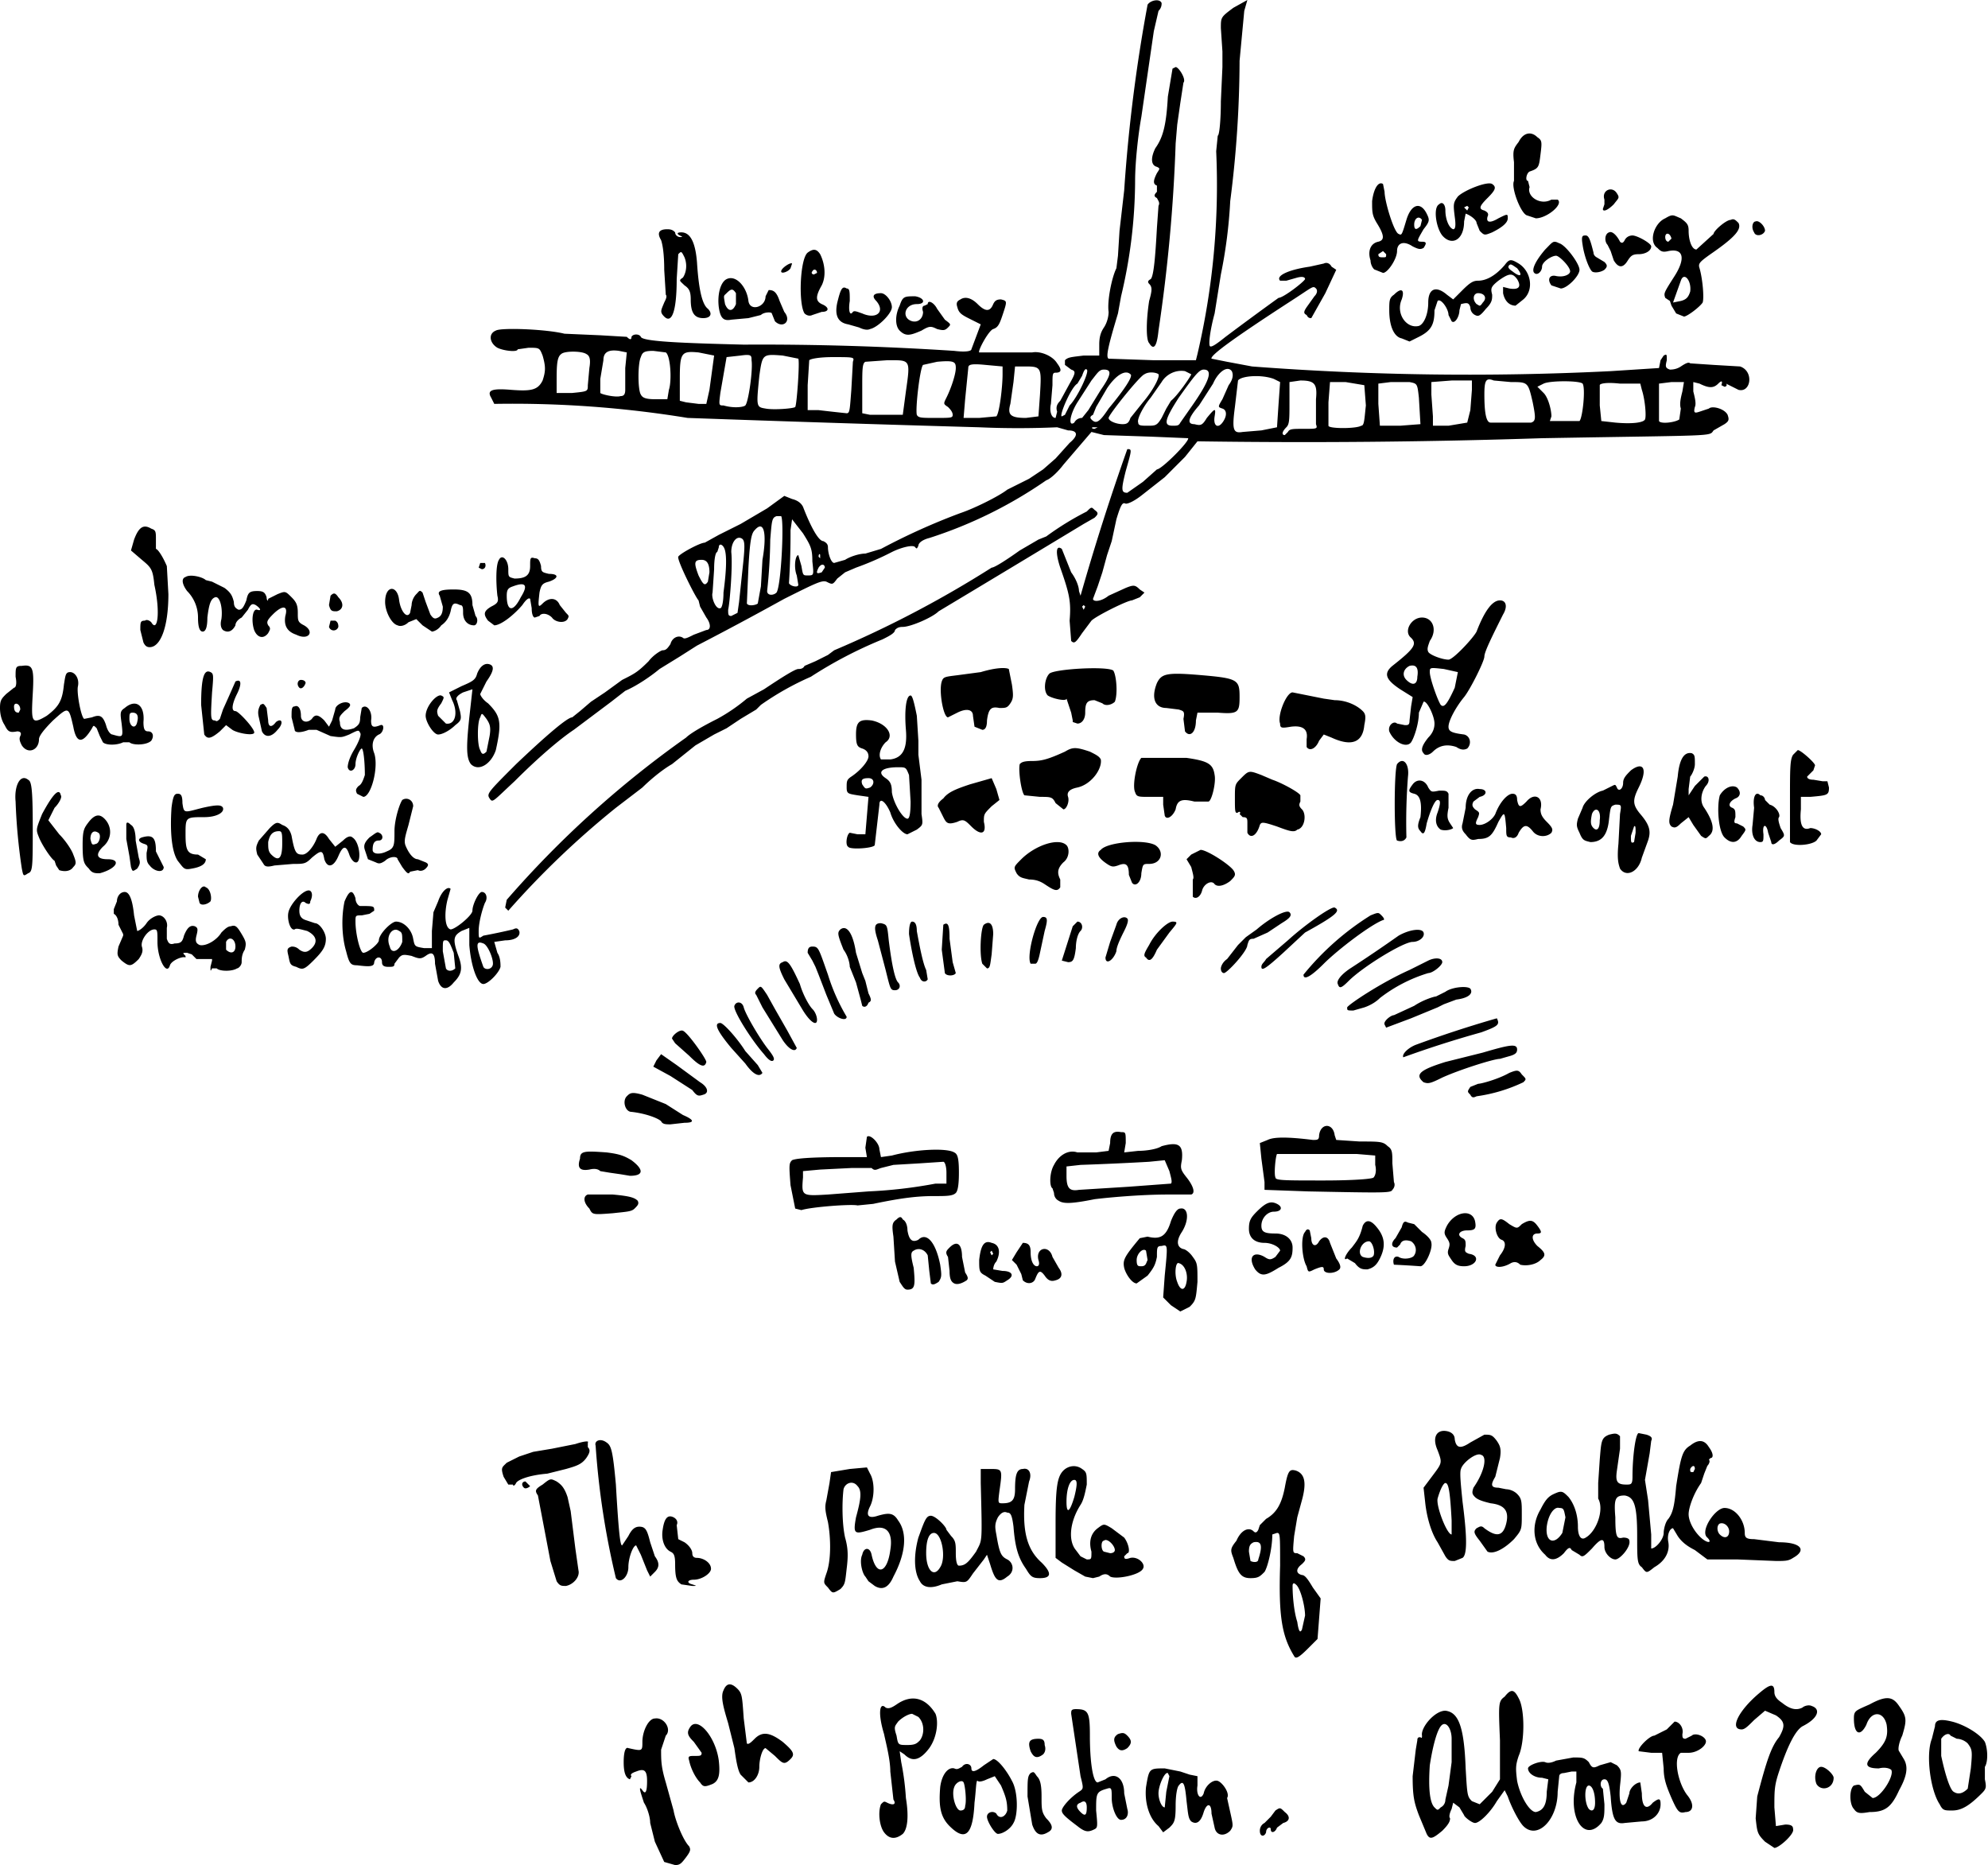 <?xml version="1.0" encoding="utf-8"?>
<svg xmlns="http://www.w3.org/2000/svg" version="1.1" viewBox="0 0 1275 1196">
	<title>Map titled “The Battle of Battle 1st Position. About 7:30.” A railway is drawn and labeled horizontally at the top, and a road crosses it (labeled “level crossing”) and turns southwest, with an “Inn: with the King of Kent and his Staff” marked along the road. Military formations are labeled “Men of Kent” and “Men of Sussex,” the “Men of Sussex” at the south of the map, on top of a hill marked with elevation lines, and the “Men of Kent” north below the hill, in front of the road and railway.</title>
	<path d="m426 1194-6-13-3-12c0-4-2-10-4-13-2-6-4-12-1-8 2 3 3 1 3-6s-2-8-7-6c-3 1-4 2-3 3l-1 2c-3-1-4-5-4-11s1-10 3-9c9 2 9 2 9-4 0-7 4-15 8-15 6-1 11 7 7 11l-3 9c0 7 0 11 3 21l5 18c1 6 6 19 10 23 1 2 1 3-2 7s-4 5-7 5l-7-2zm706-13c-5-5-5-6-6-15l1-14c6-23 9-32 14-38 4-7 4-10-2-14l-7-3-7 6c-4 4-6 6-8 6-8 0-2-12 11-23 7-6 10-7 10-1 0 3 2 5 5 7 5 4 9 5 13 3 1-1 4-2 6-1 6 2 4 8-6 13-5 3-10 14-15 29-3 9-3 12-3 23l1 12 6-1c4 0 5 1 5 3 1 3-9 12-12 12l-6-4zm-565-6c-3-4-4-13-2-18 2-2 2-2 4-1 4 2 6 1 4-2l-2-18c0-8-3-19-4-24-4-13-3-21 1-17 2 1 4 0 7-2 10-7 19-4 25 6 2 5 1 15-4 22-6 8-11 9-16 4l-3-2 1 7a167 167 0 0 1 3 23c2 12 1 20-2 23-5 4-9 3-12-1zm23-59c3-4 3-11-1-15l-4-2c-2 0-6 2-9 5-2 3-3 3-1 9 1 6 1 6 7 6 5 0 6-1 8-3zm325 60-5-12c-3-8-4-12-4-25l2-17 1-6c0-2 1-2 2-2 1 1 1 0 1-1-1-5 8-16 15-16 8 1 12 9 13 37 1 17 1 18 4 21l5 2 8-8 5-8v-25c-1-24-1-25 3-28 4-5 6-5 9 1 4 7 4 28 0 37-2 6-2 8-1 16 2 10 8 20 12 20 5-1 7-5 7-13l1-8-4-1c-5 0-9-3-9-6 0-2 8-5 11-4 2 1 5 0 7-1l11-2c6 0 7 0 10 3 2 4 3 4 7 2l7-2 4 2c3 3 3 4 2 13-1 11 1 15 4 11l2-6c0-3 4-7 7-7l1 7c0 9 3 11 7 6 4-3 5-3 5 1 0 6-5 11-12 11l-11 1c-6 1-8-2-9-17-1-9-2-11-4-11-3 0-3 5-1 6l1 10c0 6 0 9-2 12-11 13-22-4-16-26v-7h-3l-5 1c-2 0-3 1-3 2l-1 10c0 18-13 31-22 22-3-3-8-13-10-19l-2-4-5 7c-4 7-11 14-14 14-2 0-7-4-7-5l-3-5-4-3-1 4c-1 2-2 5-1 6 0 2-1 4-5 8-6 5-8 6-10 2zm12-22 2-9 2-15v-15c0-6-3-11-6-9s-6 13-8 26c-1 15 0 24 3 27 2 2 2 2 4 0 2-1 3-3 3-5zm96 2c0-7-2-11-4-11-3 0-3 11 0 15 2 2 4 1 4-4zm-215 18c0-2 1-4 3-5l4-4 3-4c3-2 3-2 6 1 4 3 3 6-1 7l-4 3c-1 3-4 4-4 1 0-2-3-1-3 2-1 3-4 3-4-1zm-199-3c-6-6-7-13-6-25 1-8 5-13 9-12 2 1 3 0 5-1 2-3 6-2 6 1s3 2 8-2l6-4c3 0 9 8 12 14 4 7 4 22 1 27-2 4-7 7-10 7-2 0-7-8-7-11s4-4 6-2c2 4 6 2 7-2 0-6-1-9-4-16l-4-6-5 2c-2 1-5 2-6 1s-1 6-2 14c-1 21-6 25-16 15zm10-13c1-3 0-13-1-15s-5 0-6 3c-2 5 1 15 4 15 2 0 3-1 3-3zm43 12-3-18c0-11 0-13 2-15 2-1 2-1 4 2 2 2 3 5 3 13s0 10 3 14c4 4 5 7 1 9-5 3-8 1-10-5zm117 2-2-9c0-7-3-7-5-1-2 7-5 8-8 6-2-2-2-5-3-13-1-11-2-14-5-10-1 1-2 6-2 13 0 10-1 11-4 14l-4 3-3-4c-6-5-9-15-8-25 2-12 2-12 12-12l10 2 6 2 5 1v6c-1 6 2 10 4 5 1-5 6-9 9-8s8 8 6 11l2 9c2 9 2 9 0 12-4 4-9 3-10-2zm-31-23 2-10-1-2c-2-1-6 8-6 13 0 4 2 9 4 9l1-10zm-57 22c-8-6-10-8-10-10s5-8 11-12c3-2 3-2 1-10l-6-40c0-2 0-3 3-3 8 0 9 2 9 17 0 17 2 30 5 30l5-2c6-5 12-1 12 9l2 10c1 3 0 7-4 7-3 0-6-8-6-14s0-7-3-6c-7 2-7 3-7 14 1 10 1 11-1 12-4 2-6 2-11-2zm6-12c0-3-1-5-4-3-3 1-3 3 0 6s4 2 4-3zm375-6c-3-7-5-12-5-19l-1-10h-7l-8-1c-1-2 7-10 10-10l8-4 5-5c3 0 6 4 5 8 0 2 0 3 2 3l4-2c2-2 8 0 9 3s-5 8-11 8h-5c-5 3-2 19 4 27 5 6 4 11-1 11-4 1-5 0-9-9zm117 7c-3-3-3-13 0-15 4-1 4-1 7 4l5 4c5 0 14-14 12-18-1-1-4-2-8-1-9 0-10-3-2-10 7-7 8-11 7-18-2-9-10-9-13 0-4 8-8 6-8-4 0-5 1-5 10-9 11-6 15-5 19 1 5 7 5 9 2 19-2 4-3 9-2 10l3 5c3 5 2 11-3 20-5 11-9 14-19 14-6 1-8 1-10-2zm55-3c-6-9-9-32-5-42l2-8c0-4 3-5 11-3s18 8 21 13c2 5 2 13 0 16v8c1 5 1 6-2 9-8 8-13 11-19 11-5 0-6 0-8-4zm18-10 2-13c1-11 1-12-2-16-2-2-5-3-7-3l-4-2c-1-2-4-1-6 2v11c3 14 6 22 8 23 3 2 6 1 9-2zm-97-3c-2-5 0-11 3-11s8 5 8 7c0 7-8 9-11 4zm-716-1c-3-3-6-9-7-14-1-3 0-3 4-3 3 0 4 0 4-2l-5-7c-4-4-5-6-2-10 5-6 16 7 18 22 1 9 0 13-4 15-5 2-6 2-8-1zm26-5c-2-3-3-10-4-17l-4-16c-3-10-5-17-3-21 2-5 5-5 9-1 3 3 3 5 4 19l2 16c1 1 3-1 5-3 5-5 10-4 18 2 7 6 8 8 5 11-4 4-5 3-10-2l-6-5c-2 0-4 7-4 12s-3 10-7 10l-5-5zm186-15c-2-6-1-8 5-8 3 0 4 1 4 4 1 3 0 5-1 6-4 3-6 2-8-2zm55-3c-2-4-2-6 1-8 3-1 4-1 6 1 3 3 3 5 0 8-3 2-5 2-7-1zm114-58c-8-13-10-26-9-58 0-20 0-21-2-21l-3 1c0 9-3 21-5 24-3 3-4 4-9 4-6 0-8-3-11-13-2-5-2-6 2-11 3-7 8-9 11-6 1 1 2 1 3-1l1-3 4-4c7-4 10-10 12-20 2-11 3-12 7-11 6 2 7 8 4 19l-3 11-2 12c-1 11-1 11 2 11l4 2c2 2 1 3-1 5-4 3-4 6 0 7 2 0 4 3 7 8l5 7-1 13-1 13-6 6c-6 6-8 7-9 5zm7-26c0-6-3-18-6-20-1-1-2-1-2 1 0 7 1 17 3 23 1 7 2 7 3 5l2-9zm-30-36c3-9 2-12-3-11-2 1-3 2-3 6l1 6c2 1 5 1 5-1zm-276 18c-3-3-3-3-1-9 3-8 3-22 1-33-2-8-2-10-1-14l2-11 1-7 12-2 11-1 2 4c3 5 3 15 0 21s-1 8 5 6c7-2 10-2 13 3 6 8 5 21-3 36-3 7-7 9-12 6l-4-3-2-3c-2-2-4-10-2-14 1-5 5-5 6 0 3 14 10 12 12-3 2-12-3-17-13-13-10 3-11 3-9-8 3-11 4-17 1-20-3-4-8-2-9 2-1 8-1 22 1 31 2 7 2 12 1 20-1 9-1 10-4 13-5 3-5 3-8-1zm-174-4-4-13a25525 25525 0 0 0-8-42c-2-3-2-4 3-7 5-4 5-4 9-2 3 2 5 4 7 10l2 9 1 8 2 16 2 14c1 4-3 9-8 10-3 0-4 0-6-3zm80 2c-3-2-4-4-4-13 0-6-1-7-3-8-4-2-6-8-5-14 1-7 3-10 7-8 2 1 3 3 2 5a12451 12451 0 0 1 1 9l4 2c3 2 5 5 5 7s1 3 3 3c4 0 9 3 9 7 0 3-6 7-11 7-4 0-5 2-1 3 3 1 3 1 0 1l-7-1zm153-2c-4-6-4-17-1-28 4-11 5-14 8-14s10 7 10 9l3 4c3 3 3 5 3 11s1 8 2 8c4 0 6-2 11-9 4-8 4-4 3-44v-9h6c8 0 8 0 6 14-1 8-1 8 2 8 6 0 8-2 8-9 0-9 1-13 5-13 4-1 6 3 4 8l-3 15c-1 18 2 29 11 37 7 7 6 10-1 10-5 0-6-1-9-6-5-7-7-14-8-27-1-8-2-9-4-9-2-1-4 0-6 3-2 4-2 6-1 11 2 12 3 14 7 16s5 8 0 11c-6 5-8 2-11-8l-2-6-2 3-7 9c-4 6-4 6-10 5l-10 2c-7 3-12 2-14-2zm13-9c4-6 1-22-4-22-3 0-5 4-5 13 0 11 5 16 9 9zm-208 7a512 512 0 0 1-13-85c-1-3 3-5 7-2 3 2 4 5 6 27 2 35 3 39 4 39l4-6c2-4 4-6 7-6 4 0 5 2 7 10l3 9c3 4 3 7 0 10l-3 3-2-4-4-10-3-6c-2 0-5 8-5 14s-5 11-8 7zm301-1-7-4-8-5-4-3v-22c0-23 1-30 5-34 3-3 8-4 12-1 3 2 3 3 3 10-1 5-2 10-4 13-7 11-8 23-3 29l3 4 4 2c3 0 3 0 3-5-2-7 0-12 4-15s4-3 9 0l8 6c3 4 4 10 2 10l-2 2c0 2 1 2 4 1 5-1 10 4 8 7-2 4-17 7-21 5-2-2-4-2-7 0l-4 1-5-1zm19-17c0-3-5-8-7-6-2 0-2 6 0 7l4 1c2 0 3-1 3-2zm-26-34c2-8 2-11 0-11-3 0-5 6-5 14s2 7 5-3zm364 45c-3-2-3-5-3-20 0-20-2-25-8-26-6 0-7 2-6 14 0 13 1 14 5 13 3 0 4 1 4 2 1 4-6 12-9 12s-7-4-7-8c0-6-2-6-8 1-5 5-6 6-8 4l-5-3c-1-2-2-2-5 2-5 5-9 5-12 1-8-7-9-19-3-29 4-8 6-9 11-11 3-1 4 0 7 3 4 5 6 12 6 19 0 6 2 9 5 7 7-4 12-18 8-25v-10l1-15c1-12 1-14 6-16 4-1 5-1 7 1v8l-2 14c-1 7 0 9 6 9 3 0 4 0 4-5 0-13 2-28 4-28l5 1c3 1 4 2 3 4l-1 8-3 17 2 13 2 22v9c3 0 8-6 8-10 0-2 1-7 3-9 3-4 4-9 5-21 3-19 4-23 9-26 5-4 9-4 12 1 3 4 3 7 1 7l-1 1c1 1 0 3-1 4l-2 5-2 6c-5 7-8 16-8 20 0 5 4 12 9 16 4 3 6 2 3-1-5-4 5-19 11-19 7 0 13 8 13 16 0 3 1 4 6 4l16 2c14 0 18 5 9 10-3 2-5 2-11 2l-25-1h-19l-8-6c-6-3-9-6-11-9l-3-5c-2 0-4 4-3 9 1 6-2 12-9 16-5 4-5 4-8 0zm-51-22 2-10c-1-5-1-6-4-6-3-1-7 4-8 12-1 10 5 12 10 4zm107-1c0-3-3-6-6-5-2 1-2 5 0 7 3 3 6 2 6-2zm-22-40c0-3-2-2-3 0 0 2 0 2 2 2l1-2zm-160 56-5-9c-4-6-7-16-8-26l-1-9 6-8c6-8 6-8 3-16-4-9 0-14 7-12 3 1 4 3 4 5 1 6 4 6 10 2l9-5c4 0 5 0 8 4 2 3 3 5 2 11l-3 12c-3 5-3 7 2 7l5 1c2 0 5 1 7 3 3 3 3 5 3 13 0 10 0 10-5 16-6 6-13 10-17 8l-5-7c-4-5-4-6-2-8 2-1 3-2 5 0 8 6 12 5 14-3s-1-12-10-13c-4-1-8-2-10-4s-2-3-1-6c7-10 9-20 5-21-3-2-12 5-13 9-1 2 0 11 1 21 3 23 3 34 0 36l-5 2c-3 0-4 0-6-3zm4-23c-1-19-2-24-4-24-1 0-3 3-5 10-1 5 6 23 9 23v-9zm-595-21c-2-2-1-4 1-4l3 3c-1 1-3 2-4 1zm-7-2h-3l-3-5c-2-6-1-6 2-9l8-4 9-3 12-2 15-3c6-2 9-2 8-1v3c2 2 1 4-1 7-3 4-6 5-13 7l-12 3c-12 1-19 4-20 6s-2 2-2 1zm422-115-5-5 1-14c2-20 2-20-2-19-3 0-3 1-3 7-1 5-2 7-6 12l-7 5c-3 0-7-6-8-10-1-5 0-7 10-19l5-1c8 2 12 0 15-10 2-5 4-8 6-8 5-1 6 7 1 15-4 6-3 10 1 11 1 0 4 2 6 5 3 4 3 5 3 16-1 11-1 12-5 16l-6 3-6-4zm10-15c1-5-1-11-5-12-2-1-3 7-1 12 2 6 5 6 6 0zm-25-14-1-6c-2-2-6 2-6 6s1 4 3 4c3 0 3-2 4-4zm-159 14-3-13-1-16c-1-7-1-9 2-11 2-2 3-2 4 0 2 1 3 4 3 7 1 6 3 8 7 6 5-5 11 1 14 16 1 7 1 8-1 11-3 2-4 2-5 1l-1-8-1-10c-2-4-6-5-9-3-2 1-2 3 0 11 1 11 1 14-4 14-2 0-3-2-5-5zm35 1c-2-1-3-3-3-8l-1-9c-2-3-1-4 1-6 5-5 8-2 8 6l2 10c2 3 2 4 1 5-3 2-6 3-8 2zm26-1-6-4c-4-2-4-3-4-10 1-9 3-13 8-11 5 1 6 6 3 12-2 2-2 5-2 5l6 1c6 0 8 3 3 6-3 2-3 2-8 1zm-1-18-1-2-1 1 1 2 1-1zm19 17-1-4-3-6-3-3 3-5 4-6c4 0 5 2 5 6 0 6 2 9 4 9 1 0 2-1 1-4-2-8 7-10 9-2l4 7c3 4 2 7-2 8-3 1-5 0-7-3-3-4-4-3-6 2-1 3-5 4-8 1zm149-7c-5-8-1-12 6-8 3 2 4 2 7 0l3-4c0-2-5-5-10-5-6 0-10-3-10-9 0-5 1-7 5-11 6-6 9-7 13-5s3 5-2 5c-4 0-8 4-8 9 0 4 2 5 9 5s11 4 11 9c0 6-1 9-9 13-8 5-11 6-15 1zm33-2c-3-5-4-19-1-22 1-2 2-2 3-1l1 5c0 5 3 6 5 2 3-4 6-3 7 1l4 10c3 4 3 6 2 7-3 3-10 3-10 0 0-2-1-2-6 0-4 2-4 2-5-2zm31-2-5-3c-3 2-1-3 3-7 3-4 5-6 7-14 2-4 5-4 9 1 5 6 6 12 2 20-2 4-4 6-8 7-3 0-5 0-8-4zm12-5c1-3-1-9-3-9-5 0-8 8-4 10 3 1 6 1 7-1zm13 6c-1-3 0-6 3-5 3 2 9 1 10-1 2-3 1-7-2-9-3-1-6-1-7 2l-2 2c-4 0-4-3-1-6l4-7c1-4 2-4 4-3l4 1 5 5c3 2 6 5 6 7 1 4-4 15-7 15a627 627 0 0 0-17-1zm65 0 3-6c4-5 4-9 1-10s-5-8-3-11 3-3 8 1c5 3 5 3 8 0 5-3 7-3 10 1s3 5 0 5c-4 0-4 4 0 8 5 4 6 6 2 9-3 3-9 4-13 3-2-2-4-2-6-1-5 3-10 3-10 1zm-28-3c-2-3-3-4-2-7s1-4-1-7-2-4 0-8c5-9 16-11 18-3 1 5 0 6-5 6s-7 3-3 5c2 1 2 2 2 5-1 4 0 4 2 5 8 1 5 8-3 8-4 0-6-1-8-4zm-553-33c-4-4-4-8-1-9h16c11 1 14 2 16 4 1 2 0 3-2 5s-5 2-14 3c-13 1-13 1-15-3zm132 0-3-15c-1-13-1-14 1-16 2-1 10-2 34-2h14l-1-6 1-7c2-2 8 4 8 8l1 5 7-1c15-4 35-5 40-2 2 1 3 3 3 13 0 9-1 12-2 13-2 2-6 2-14 2-10 0-20 1-39 5l-10 1c-4-1-30 1-36 3l-4-1zm47-11a303 303 0 0 0 43-5h7v-7c0-4-1-7-2-7l-15 1-17 1-8 2c-3 1-4 2-6 0h-13l-20 1-11 1v4c-1 12-1 12 16 11l26-2zm122 6c-2-1-3-3-3-5l-1-3c-2-1-2-10 1-15 3-6 9-10 15-8h12l8-1 1-5c0-6 2-8 7-7 3 0 3 0 3 7l-1 6 9-1c5 0 12-1 15-3 11-3 14-1 13 9-1 5-1 6 3 11s6 10 3 11h-15c-18 0-39 2-47 3-15 3-20 3-23 1zm45-9 27-2c1-1 0-4-1-8l-3-7-10 1a1946 1946 0 0 1-44 2l-9 1v6c0 8 2 10 8 9l32-2zm115 3-28-1v-5l-2-15-1-10 5-2c4-2 13-2 29 0 3 0 4 0 4-3 1-8 9-8 10 0l1 3 15 1c13 0 15 0 18 3 3 2 3 4 3 11l1 12c1 2 0 4-1 5-1 2-4 2-54 1zm42-9c1-1 2-4 1-8v-6l-12-1h-51c-1 2-2 13-1 15 0 2 5 2 31 2 19 0 32-1 32-2zm-483-2-7-1-6-1c-1-1-3-2-7-1-6 1-8-1-6-7 0-5 3-5 17-4 8 1 11 2 16 5 8 6 8 10-1 10l-6-1zm26-34c-2-2-10-5-19-6-4 0-6-7-3-10 2-2 3-3 10-1l15 6 11 7c7 3 8 5 1 5l-9 1c-3 0-5 0-6-2zm519-17c-2-2-2-2 0-5l5-2c2 0 13-3 20-7 5-2 6-2 8 1 3 3 3 3 1 5a102 102 0 0 1-30 9c-2 1-3 1-4-1zm-499-3-14-9-11-6 2-4 3-4 10 7 15 11c5 3 6 7 2 8-3 1-4 1-7-3zm469-5c-6-5-2-8 14-13l24-6c17-5 22-6 22-2 0 2-1 3-4 4l-7 2c-4 0-26 7-37 12-8 4-9 4-12 3zm-435-12-9-10c-10-12-11-16-7-16 2 0 11 10 16 18l8 9 3 5c-2 3-6 1-11-6zm-36-5-9-8-2-3c0-2 5-6 7-5 3 1 15 18 15 20-1 4-4 3-11-4zm48-1c-8-9-20-28-19-31s5-3 6 1 9 18 15 26c4 5 5 7 4 8s-3 0-6-4zm410 2c-1-2 3-6 8-8a750 750 0 0 1 52-17c2 4 1 5-10 9a683 683 0 0 0-50 16zm-398-11-13-21-4-8c-1-1-1-2 1-4s2-2 6 4l5 9 8 14 6 11c-1 3-5 1-9-5zm386-10c-1-2 4-6 6-6l13-6c6-4 13-6 14-6l6-3c4-3 14-4 16-2 2 3-1 6-9 7l-8 3-4 2-17 7-16 6-1-2zm-373-9-12-20c-4-8-4-10-1-11 3-2 5 1 11 14 2 7 6 14 8 16s3 5 3 7c0 4-4 2-9-6zm20 2-5-12-5-13-2-5-2-4-3-5c0-3 1-4 3-4 4 0 4 1 10 18a124 124 0 0 0 12 27c0 3-6 1-8-2zm329-4c1-2 22-16 40-24l12-6c4-2 9-2 9 1 0 2-6 7-9 7a96 96 0 0 0-31 16c-3 3-7 5-10 6l-7 2c-4 0-4 0-4-2zm-311-1-1-4-3-11-4-10c0-2-1-7-4-11-4-10-4-11-2-13 4-3 8 2 10 15l4 13 2 5 2 8c2 4 2 5 0 6-1 3-3 3-4 2zm15-23-5-19c-3-9-2-11 2-11 4 1 4 1 5 11 2 16 4 25 6 27s1 5-2 5-3-1-6-13zm-287 7-2-11c0-7-2-8-6-5-3 2-4 2-9 0-5-1-6-1-8 1l-3 4c0 2-1 2-4 2s-4-1-4-3c0-4-4-4-5 0 0 3-3 3-11 2-4 0-5-1-7-9-3-10-3-23-1-32 3-7 5-8 7-2 0 3 2 5 3 5 9 0 9 0 9 3l-3 2-5 1c-4 0-4 0-4 4 0 8 3 20 5 20 3 0 10-6 10-8 0-4 8-12 11-12 5 0 10 5 11 11 1 5 1 5 7 6h5v-11l1-12 3-7c2-6 6-10 8-8l-2 7c-2 8-2 18 2 19 3 0 14-9 14-12 0-4 4-12 6-12 3 0 4 4 2 7-2 5-4 13-4 18s0 5 3 3a401 401 0 0 0 19-4c2-1 3-1 4 1 1 3-2 6-9 6l-7 1 2 7c2 3 2 7 2 9-1 4-8 11-11 11-4 0-8-12-9-25v-11l-5 2c-5 3-6 5-2 16 3 8 2 12-3 17-4 5-8 5-10-1zm11-8-1-10c-2-5-3-8-5-8s-2 0-2 7l2 11c1 2 4 2 6 0zm24-2c1-3-3-13-6-14-5-2-5 1 0 15 1 2 5 2 6-1zm-58-15c0-5 0-6-2-7-4-3-9 3-6 10 1 5 6 3 8-3zm600 27c-1-2 2-6 8-10a960 960 0 0 0 31-21c7-4 15-5 16-2s-3 6-7 6c-6 0-32 16-41 25-5 5-6 5-7 2zm-268-4c-3-4-6-21-7-28 0-6 1-8 2-8 2 0 3 2 3 6 2 11 4 21 6 25l1 6c-1 2-4 2-5-1zm246-2a174 174 0 0 1 43-38c5-2 5-2 7 0s2 3 1 3c-8 3-29 19-38 28-8 8-13 11-13 7zm-230-1-2-15 1-16c3-2 4 0 4 9l2 15 2 7c-1 2-6 2-7 0zm177-3c0-1 1-4 4-6l7-9 5-5 7-5c8-7 19-13 21-11s0 4-5 7l-9 6-9 4c-3 0-3 1-4 4 0 4-13 18-15 18-1 0-2-1-2-3zm-648-1 1-4v-1h-10l-3-3-3-1c-3 0-3 0-1 2v1c-2-1-9 2-10 5-2 7-8-4-8-15 0-7 0-8-2-8-4 0-9 7-8 11 1 3 0 5-2 8-5 5-6 5-11 1-3-3-3-4-2-9l3-7v-1l-3-6c0-3-1-6-3-7v-3l2-5c0-3 2-6 5-6s5 5 6 15l2 10c1 0 4-2 6-5s6-5 8-5c3 0 6 4 5 8v7c1 3 2 4 5 3 4 0 5-1 6-5 2-5 4-7 7-6 2 1 2 2 1 6s0 5 2 6c4 1 11-3 14-8 2-2 4-4 6-4 3-1 4 0 7 5s3 6 2 10c-2 3-2 6-2 8s-2 4-3 4c-3 2-11 2-13 0h-3c-1 2-1 2-1-1zm16-13c0-5-4-7-6-3v5c3 3 6 2 6-2zm39 13c-4-1-4-2-5-7-1-4-1-5 2-6 1 0 3 0 5 2 3 2 5 2 8-1 4-4 3-8-3-11-4-1-7-2-8-1-3 1-5-7-4-11 1-5 9-14 13-14 2 0 3 3 1 7 0 2-1 2-3 1-2-2-4 0-4 5 0 3 1 5 4 6l6 2c3 0 7 6 7 10 0 5-2 8-8 14s-7 6-11 4zm440-2c-2-6-1-23 1-25 4-3 6 0 6 6l-1 13c-1 7-1 9-3 9l-3-3zm179 2c0-2 2-3 3-5l14-12c11-10 28-22 30-21 4 2 1 5-19 16l-14 13c-11 10-14 12-14 9zm-148-2c-3-5 4-30 8-30 3 0 3 2 1 9l-3 14c-1 5-2 7-3 7h-3zm20-2 7-22 3-3c3 0 4 4 2 6s-3 7-3 11c-1 8-2 9-5 9l-4-1zm28-2 3-10 4-11c1-4 5-6 7-4 1 1 0 4-2 8s-5 10-5 13c-2 6-7 9-7 4zm26 0c-2-1-1-3 2-8 4-8 12-15 15-15 4 0 3 1-2 7l-8 11c-3 7-5 8-7 5zm-411-32 1-5a646 646 0 0 1 115-104c3-3 12-8 20-12a114 114 0 0 0 19-13l11-6c12-8 20-13 22-13 1 0 3 0 4-2l7-3 8-4 4-3a693 693 0 0 0 101-53c2 0 11-6 18-11l12-7 5-2a185 185 0 0 1 26-16c3-3 3-3 5-1 3 2 2 3 0 5l-7 4a31973 31973 0 0 1-93 56c-4 4-18 10-23 10-3 0-4 1-5 2 0 2-4 4-8 6a275 275 0 0 0-46 24 182 182 0 0 0-32 18l-3 3-10 6-9 6-8 4-12 7-15 12c-7 4-15 11-19 15l-17 13a559 559 0 0 0-69 66l-2-2zm-196-3-1-4c0-4 3-8 5-6 3 1 4 7 3 9-2 2-6 3-7 1zm637-4v-11c1-1 0-4-1-8l-3-5 3-3 6-3c4 0 18 9 21 13 2 3 1 4-2 7-4 3-8 4-10 2-2-3-7 0-8 4s-4 6-6 4zm-95-8c-3-2-6-3-10-3-4-1-6-1-8-4-2-4-2-4 3-9 9-9 24-14 29-9 2 2 2 8-2 11-4 4-4 7-2 11v5c-2 3-4 2-10-2zm56-1-2-5c0-7-2-8-7-6-3 1-4 1-7-1-6-4-7-7-4-9 4-5 28-7 35-3 6 4 4 12-4 12-4 0-4 0-5 6 0 6-4 9-6 6zm-712-9a373 373 0 0 1-4-43c-1-10 3-18 8-14 2 1 3 4 3 30s0 29-3 30c-3 2-3 2-4-3zm43 0c-3-3-4-4-4-15 0-10 1-11 4-15 4-5 7-5 10-2 5 5 5 13-1 18-5 5-4 8 3 8 9 0 6 6-5 9-3 0-5 0-7-3zm5-16c2-1 3-6 1-7-3-2-5 0-5 4 1 4 1 4 4 3zm196 15-3-5c0-2-5-2-8 1-3 2-4 2-6 1l-5-2-2-6c-1-3 0-5 3-8 3-2 5-4 6-3 3 1 3 5 0 5s-4 2-4 6c0 3 5 3 9 1 5-2 5-4 5-13 0-7 3-17 5-20 3-2 7 0 7 4l-3 12c-2 7-3 10-2 13 2 5 5 9 8 9l5 2c2 1 2 2 0 4-1 1-3 2-5 1l-5 1c-1 2-2 1-5-3zm781 1c-1-3-2-6-1-16l1-19c1-6 1-6-3-6-3 1-3 1-4 9-1 11-5 15-12 15-4-1-5-1-7-6-2-4-2-5-1-9l3-7c1-4 8-10 13-11l6-3c2-1 2-1 3 1 1 3 4 1 4-3 0-3 2-5 5-8 8-6 11-1 5 11-4 8-4 11 1 17 6 7 7 11 5 17l-4 11c-2 9-10 13-14 7zm10-23c0-3 0-5-1-4l-2 6c0 4 0 5 2 4l1-6zm-23-8c1-7-3-9-5-4-1 5-1 7 1 9s4 1 4-5zM38 558l-2-3-1-3c-2-1-8-10-10-15s-2-5 2-15c7-13 11-17 12-12 1 1-1 5-4 8l-4 8 7 9c4 4 8 10 9 13 2 5 2 6 0 8-2 3-6 3-9 2zm46-2-1-7-2-11v-9c0-2 1-2 3 0 2 1 3 5 3 10l2 11c1 3 1 4-1 7-3 2-3 2-4-1zm12-1c-2-2-2-4-2-8 1-5 1-5-2-6s-4-3-1-4c7-2 9 0 9 9l3 6 2 4c0 4-6 3-9-1zm18-3c-4-6-5-19-4-34 1-8 2-9 4-9s3 1 3 6c1 7 1 6 13 3 9-2 12-2 13 0 1 3-4 6-12 6-12 0-12 0-12 11 0 10 1 13 8 13l5 3c0 3-3 5-9 6-5 1-5 0-9-5zm55 2-4-6c-1-4-1-5 1-9l7-8c4-4 5-4 8-2 3 1 5 3 6 7 2 11 3 12 7 12 3 0 7-5 9-10s5-5 8 0l4 5 5-4c3-3 5-3 6-2 5 3 6 17 2 16-1 0-3-2-4-5-2-6-4-6-7 1s-7 8-9 2c-1-6-2-6-8-1-4 4-5 4-12 4l-12 1c-4 1-6 1-7-1zm12-13c0-6 0-8-2-8-4 0-6 2-7 7 0 4 0 6 2 8 5 5 7 2 7-7zm363 2c-2-1-1-8 1-9l5 1h5l1-12 1-12-7-1c-6-1-7-1-7-5s0-5 3-7c6-4 11-10 11-13 0-2-1-4-4-5s-4-2-4-9c0-8 2-10 10-9 10 2 15 10 9 14-3 3-5 8-3 11h6c8-1 11-7 10-19s0-22 3-22c1 0 2 3 4 13l1 16v9l2 16v22c1 7 1 7-3 10l-6 3c-3 0-9-7-11-14-3-7-7-10-7-5l-3 26c-1 2-16 3-17 1zm40-29-1-17c-2-5-2-5-7-5-10 0-14 3-8 7 3 2 4 4 4 9 1 7 7 17 10 17 1 0 2-2 2-11zm-26-9c3-2 3-6-1-6s-5 1-4 4c2 3 2 3 5 2zm578 35-2-6c-1-6-4-6-3 1 0 4 0 5-2 5-4 0-6-5-5-11l1-11c-1-7 1-11 4-8 2 0 3 2 3 3l3 3c4 1 7 6 6 8-1 1 0 4 1 7 3 5 3 5-1 8-3 3-5 3-5 1zm12 0v-27c0-20 0-26 2-29l3-3c2 0 12 9 11 10l-1 3-2 2-2 2c0 1 1 2 4 2l6 1h3l1 4c0 5-1 5-12 6h-6v8c-1 10 1 14 6 12 3 0 7 2 7 4l-3 4c-3 3-15 4-17 1zm-252-1c-2-1-2-45 0-49 4-5 8 0 7 8a377 377 0 0 0-1 39c-1 2-3 3-6 2zm210-2c-4-4-5-20-3-27 3-5 8-7 11-5 3 3 2 6-1 7-4 2-5 5-2 6 2 1 2 2 2 6-1 3-1 4 1 4l4 2c2 2 2 2-1 6-3 5-7 5-11 1zm-166-2c-2-2-3-4-2-7l2-10c0-8 4-13 9-12 5 0 5 4 0 5l-4 3c-1 2-1 3 1 5 3 2 3 2 2 5-2 4-2 5 1 5s8-3 10-7c3-8 8-13 11-13 2 0 3 1 3 4 1 5 2 5 6 1 5-6 11-3 9 5 0 3 1 5 4 8 4 4 4 5 3 7-3 3-9 3-12-1-4-5-6-4-9 1-1 3-3 4-5 3-3 0-3-1-3-6-1-11-1-11-5-4-4 9-6 11-13 11-4 1-5 1-8-3zm151 1-5-7-3-5-5 4c-3 3-4 3-6 2-2-2-2-4 1-14l3-18c1-11 4-16 9-15 2 1 2 2 2 7 0 3-2 7-3 8l-1 8v4l4-6 6-6c3-1 4 3 1 6-3 4-4 10-1 14 6 9 7 15 3 18-2 2-2 2-5 0zm-291-2v-6c0-3 0-4-3-4l-2-2c1-1 0-2-1-1-2 1-2-1-2-9 0-9 0-9 4-13 5-5 5-5 13-2l7 3c6 2 17 8 18 10v4c-1 2-1 3 1 5 3 3 2 12-3 13-2 2-5 1-13-2-9-3-10-3-11-1-2 7-6 9-8 5zm-177-4c-4-4-5-5-9-3-6 2-7 1-9-3l-3-6c-1-1-1-3 3-6 3-4 8-6 17-9l14-4 3 7 2 7-5 4c-5 5-5 5-5 10 2 8-2 9-8 3zm288 3c-2-2-2-4 0-9 1-9 0-14-4-15s-4-2-1-6 8-3 10 2c2 3 2 3 7 2 4 0 5 0 6 2v9c-1 5-1 7 1 10l2 3c-1 1-5 2-8 1-3-2-4-6-2-11 2-6 2-8 0-8s-5 8-7 15c-1 6-2 8-4 5zm-164-10-1-7v-5h-9c-7 0-8 0-9-3-2-4 1-19 4-22a23424 23424 0 0 0 29 0c14 2 17 4 18 11 1 5-2 17-4 17h-9c-8-2-11-1-12 5-2 5-6 7-7 4zm-70-8c-2-4-3-4-10-4l-10-1c-2-2-4-16-3-20 1-1 2-2 8-2s10-1 21-6c5-3 7-3 16 0 4 2 6 3 7 5 1 6-6 16-15 18-5 1-7 3-6 6s-1 8-3 8l-5-4zm-363-3c-2-3-1-4 17-22 20-19 33-30 36-30l5-4 7-6 9-6 11-8c8-4 10-5 17-12 3-4 8-7 9-7 2 0 3-1 5-4 1-4 5-6 8-4 1 1 3 0 7-2l8-3c3 0 3-4 0-8l-4-7-1-4c-2-2-14-26-13-28s14-9 17-9l9-5 14-7 17-10 11-8 5 2c4 1 6 3 7 5 5 13 10 22 13 22 2 1 3 2 3 4 0 4 2 10 4 10l7-2c3-2 9-4 13-4l10-3a415 415 0 0 1 51-23c9-3 25-11 30-15l6-3 8-4 9-6 8-7 9-10c6-5 5-8-1-8l-7-2a568 568 0 0 1-50 0 25774 25774 0 0 1-187-6 695 695 0 0 0-124-9l-2-4c-3-5 1-6 13-5 13 1 17 0 20-6 2-6 2-9 0-16-2-5-2-5-9-5l-7 1c0 2-9 1-13-1-5-3-6-9-1-11 3-2 32-1 44 2l23 1 17 1c2 2 3 2 3 0 1-2 5-2 6 0 1 3 26 4 66 5a1895 1895 0 0 1 135 4c8 1 11 0 11-1l3-8 3-8-6-3c-6-3-8-4-9-8-1-3 0-4 2-5 3-2 7-1 11 3 5 5 8 5 10 0 1-2 2-3 5-3 4 1 4 1 1 10-2 6-3 8-6 9s-10 14-9 15h34c5-1 13 2 16 7 3 4 3 6-1 6-2 0-2 1-2 8l-1 12c-1 4 0 9 3 9l1-4c-1-3 0-5 2-7l6-11c4-7 4-8 1-9l-4-3v-3c2-2 4-2 12-3h10v-7c0-5 1-8 3-11s3-7 3-10c-1-7 2-22 5-28l1-8 1-16 3-26A1024 1024 0 0 1 736 3c2-3 8-4 9-1 0 1 0 3-2 5l-3 13-8 55c-2 11-4 29-4 41a322 322 0 0 1-9 74l-2 11c-6 20-8 28-6 29l29 1h27l1-4a476 476 0 0 0 12-130l1-10c1 0 2-10 2-22l1-22V33l-1-15c0-7 0-7 8-13l9-5-2 7-3 32a716 716 0 0 1-6 90 314 314 0 0 1-6 47l-4 25c-3 11-4 20-3 21s5-2 10-6a2227 2227 0 0 1 34-25c3 0 16-10 17-12 0-1-1-2-5-1l-7 2h-4c-3-3 5-7 19-9l9-2c2-1 4 0 5 2l3 2-7 15-9 16c-1 0-2 0-3-2-2-1-2-2 0-5l5-7c2-2 2-4 1-5-2-2-2-1-16 8-37 24-52 35-51 37l10 2 16 3a1833 1833 0 0 0 230 3l31-2 1-5 2-3c2-1 2-1 2 3-1 4-1 5 2 6 1 0 4 0 7-2s5-3 6-2l15 1 17 1c9 3 7 17-1 15l-6-3-2-1c1 1 0 2-1 2l-2-1c1-3 0-3-2-1-3 3-6 3-12 0l-4-1v6c1 4 2 8 1 10-1 4 0 4 3 3l6-2c2-2 10 0 12 4 1 3 1 4-2 6l-7 4c-3 4 3 3-110 5a4661 4661 0 0 1-221 2l-8 10-7 7-6 6-14 11c-5 4-9 6-11 6-2-1-3 0-6 10l-3 14-3 9-3 11-3 9-3 8c0 2 5 2 10-2l11-5c5-2 6-2 9 1l3 2-3 3-5 2c-3 0-23 10-26 13l-6 8c-4 6-5 7-7 5l-1-13c1-12 0-17-6-34-3-9-3-15 1-12l2 5 4 10c3 4 5 9 5 12l1 3a1549 1549 0 0 1 30-94c3 0 3 0-1 14-3 12-3 14 1 14l10-7 9-8c3 0 21-18 20-20l-24-1-30-1-8-2-6 7-12 14c-3 4-8 9-11 10a283 283 0 0 1-75 37c-4 1-7 3-7 5-1 2-1 2-2 1-1-2-9 0-15 3a186 186 0 0 1-23 10l-7 3-5 4c-3 4-3 4-7 2-3-1-7 1-27 11a2261 2261 0 0 1-56 30l-11 7-13 8c-6 5-15 11-22 14l-9 7-24 18c-9 6-23 18-38 33-14 13-14 14-16 11zm159-119 1-7 2-19c2-18 2-21-1-22s-6 3-6 9c1 9-1 33-2 37 0 3 0 4 2 4l4-2zm-9-13c2-15 2-23 1-27s-4-5-4-2l-1 3c-1 0-2 4-2 11l-1 15c-1 3 2 11 5 10 1 0 2-4 2-10zm232 9-1-1-1 1 1 2 1-2zm-210-2 2-11 1-17c3-17 1-26-5-19-2 2-3 6-4 24l-1 23c1 2 6 1 7 0zm12-7c3-4 5-46 3-49h-3c-3 1-3 3-4 15a339 339 0 0 1-2 33c0 3 4 3 6 1zm14-5-1-6c-2-5-1-13 1-13l2 7c1 6 1 6 4 6 4 0 4 0 3-9 0-8-1-10-6-18l-7-9-1 7a494 494 0 0 1-1 34c1 2 6 3 6 1zm-58-2 1-6c0-6-2-8-5-8-5 0-5 2-2 10 3 6 4 7 6 4zm75-9c0-2-2-3-4 0-2 4-1 4 2 3l2-3zm-3-8c0-1-1-1-1 1l1 1v-2zm300-79c1-2 3-2 10-2 9 0 9 0 8-3v-16c1-10-1-12-10-12l-7 1v13c0 11 0 14-2 16-3 3-3 5-1 5l2-2zm-17-1 10-2 1-15 1-14-4-2c-8-3-21-2-23 1l-2 17c-2 15-1 17 5 16l12-1zm-105-2h-3c-1 0-1 1 1 1l2-1zm169-1c2 0 2-4 3-13l-1-13-12-2h-10l-1 13v15c0 2 18 2 21 0zm-128-5 3-6 3-5c4-3 13-16 13-17l-4-2c-6-1-12 2-15 7l-7 10c-5 6-9 14-8 16 0 2 2 2 6 2 5 0 6 0 9-5zm12 3 7-10c12-17 14-24 8-24-3 0-6 4-16 18-9 14-10 18-4 18 3 0 4 0 5-2zm17-3c5-6 6-7 5-1s2 8 5 4 3-8 0-9-3-1 0-6l4-9c3-4 3-7 2-9-3-4-9 1-12 8l-9 14c-7 8-8 12-3 12 4 1 5 1 8-4zm137 4-1-17c-1-9-1-9-6-10h-12l-8 1v13l1 14h13l13-1zm30-1 2-8 1-13v-6h-13l-13 1v8l1 14v6h10l12-2zm-247-3 4-5 8-13c7-10 7-13 2-13-3 0-4 2-8 7l-9 14c-5 8-6 16-2 13 1-2 3-3 5-3zm31 0 8-10c6-7 11-16 10-18-1-1-6-2-9 0-3 1-23 26-23 28s5 4 9 4c3 0 4-1 5-4zm257 3c3-1 3-3 1-13-3-13-3-13-14-13l-11-1c-5-2-6 0-6 9 0 11 1 18 4 18h26zm73-2c1-2 0-13-2-19l-1-4h-13c-9-1-13 0-13 1v13l1 10 9 1c11 1 18 0 19-2zm-344-7c10-12 16-21 14-22-3-3-9 0-15 9l-7 12-2 5c-2 1-2 2-1 3 3 3 5 2 11-7zm302 8c2-2 4-21 2-24-2-2-21-2-25 0l-4 2 4 4c3 3 5 11 5 15l-1 3h19zm64-1 1-7c-1-3 0-7 1-11l1-6h-8l-8 1v24c1 2 10 1 13-1zm-466-3c0-2-2-4-3-5-3-2-3-2-1-6 3-6 6-15 6-19s-1-5-12-4l-9 2c-2 2-5 28-4 32 1 2 3 2 12 2 10 0 11 0 11-2zm28 1c2-2 4-19 4-27v-5l-11-1c-10-1-11 0-11 2l-2 20-1 12h10l11-1zm28-14c1-17 1-18-9-18h-7l-1 10-2 14c-2 7 0 9 10 9l8-1zm-86-2c3-21 3-20-12-20l-14 1c-2 1-2 5-2 17v16l5 1h21l2-15zm102 15 3-6c5-5 13-22 11-23-1-1-2 1-3 4l-3 5c-4 2-12 21-10 21l2-1zm-137-16 1-18c1-3 1-3-13-3-8 0-14 1-15 2l-1 16v16h7a1276 1276 0 0 0 18 2c2 0 2-2 3-15zm-36 11c1-1 3-29 2-31l-10-2c-13-1-13-1-15 13-2 20-2 20 4 21 5 1 18 0 19-1zm-32-1c2-2 5-23 4-29 0-3 0-4-7-3l-9 1-4 23c-1 8-1 8 2 8 7 2 13 1 14 0zm-23-10a7674 7674 0 0 0 3-22l-10-2c-11-1-12 0-12 17v14l4 1 8 1h5zm-26 0c2-6 1-22-2-24l-8-1c-6 0-7 1-8 4-2 4-2 21 0 24 1 2 3 3 9 3h8zm-28 0v-14l1-10-5-1c-7-1-10 1-10 6l-2 12v9c1 1 10 3 13 2 2 0 3-1 3-4zm-24-3 1-11c1-6 0-8-2-9-3-2-14-2-16 0-3 2-3 8-3 19v6h10c10-1 10-1 10-5zM229 509c-1-2-1-3 1-5 2-1 3-4 4-7 0-9-1-17-2-17s-4 6-4 10-4 6-5 2c0-2 1-6 4-11s5-10 4-11c-1-2-1-2-7 1-5 2-5 2-12 1l-9-4h-5c-5 2-9 2-9 0l-2-8c0-5 0-7 2-7 2-1 4 1 4 6 0 4 4 5 7 2 2-3 4-3 8 1l3 4 2-4 2-7c0-3 6-6 9-4 1 1 1 2-3 5-3 3-4 4-3 7 0 5 3 6 9 4 3-2 4-3 4-7l1-6c3-3 7 2 6 8 0 4 1 5 6 3 3-1 2 5-1 6-4 2-5 7-3 12 3 9-2 28-7 28l-4-2zm73-19c-3-4-3-11-1-30l2-18-6 2c-4 2-5 4-4 5l2 7c1 5 1 6-3 9-3 3-8 6-11 6s-8-8-8-12c0-6 7-14 10-13 2 1 2 1 0 5-3 4-3 5-2 8l5 5c6 1 8-7 4-15l-2-5 8-4c7-3 9-4 10-8 2-5 5-7 8-6s3 4-2 11l-4 8c0 1 2 4 5 6 8 8 9 12 5 30-3 9-11 14-16 9zm12-18c1-6 0-8-2-11-3-4-3-4-4-1-2 3-2 18 0 21 1 3 2 3 4 1l2-10zm599 11c-2-2-1-5 3-10 3-3 4-6 4-9 0-5-5-15-7-14l-3 7c0 7-3 16-5 19-3 4-11 0-14-7-1-4 3-7 5-5l5 1c2 0 3 0 3-3l1-9 1-6-8-5c-9-6-11-10-5-15 14-11 16-14 12-18-5-4 0-13 7-13s10 8 5 15c-1 3-2 5-1 7s9 5 13 5c3 0 16-14 18-18 5-13 10-20 15-20 4 0 5 4 2 9-7 14-12 24-12 27s-9 21-13 26c-5 6-10 15-10 19 0 3 2 4 10 5 4 1 5 6 2 9-2 1-4 1-7-1-6-2-11-1-15 3-2 2-5 3-6 1zm20-42 2-10-9-2c-9-1-9-1-9 2 0 4 5 18 7 21 2 2 4 0 9-11zm-24-7c1-6-1-8-5-7-4 2-5 6-2 9 4 4 7 3 7-2zM14 478c-1-2-2-4-1-6s0-3-2-3c-5 1-6 0-8-4-2-3-3-7-3-11 0-5 1-6 4-9l5-4c1 0 2-2 1-7 0-6 0-7 4-7 7-1 8 1 7 18-1 18-1 20 9 14 8-6 10-10 11-20 1-6 1-8 4-8s6 4 5 9c-1 4 2 20 4 21l5-1c5-2 7-1 9 5 1 4 3 6 4 6 7 2 7 2 6-7-1-7-1-8 2-10 7-6 13-2 12 9 0 5 1 6 3 6 3 0 4 3 2 6-3 3-12 3-14 1h-4c-4 2-11 2-13 0l-2-4-2-5c-2-2-2-2-3 0-6 10-10 10-12-1-3-13-3-13-13-4-6 6-9 10-9 12 0 7-7 10-11 4zm74-15c1-4 0-6-3-6-2 0-2 1-2 4 0 5 4 7 5 2zm-75-8c0-4-4-5-4-2s1 4 3 4l1-2zm825 24v-5c1-6-2-9-10-8-6 1-7 1-7-2-2-5 4-20 8-20l20 4 7 1c7 0 14 3 18 7 2 2 2 4 1 9-1 11-8 14-21 8l-5-2-3 4c-2 5-6 7-8 4zm-707-8-2-19c0-18 2-23 6-21 2 1 2 2 1 13-1 17-1 18 2 18 1 1 2 0 3-1l2-6a1342 1342 0 0 0 8-18c4-2 4 2 1 8s-4 11-1 11c2 0 13 12 12 14s-11 0-14-2l-4-3-4 4c-6 5-8 5-10 2zm37-2-2-9c-1-4 0-6 1-8 2-1 2-1 4 2l1 8c0 4 2 5 5 1 4-3 5 1 1 5-4 5-8 5-10 1zm592 0-1-8c1-5 0-5-3-6l-8-1c-7 0-10-6-6-16 3-6 6-7 29-5s24 3 24 14c0 10-1 11-14 10h-13l-1 5c0 8-4 11-7 7zm-135-3-1-7c0-4-4-5-10-2l-6 3c-3 0-6-17-4-23 1-3 2-3 10-4l15-2c10-3 16-3 18-2l2 10c1 7 1 9-1 12s-3 3-7 3c-5-1-7 0-8 8 0 4-1 6-3 6l-5-2zm63-4-1-5-3-9c0 2-9 0-12-2-3-3-2-11 1-14s37-5 41-2c2 3 3 15 1 20-2 2-6 3-8 1l-5-2c-5 0-6 2-6 8 0 4-2 7-5 7l-3-1zm-496-21c-2-2-1-5 1-5s3 1 3 2c-1 3-3 4-4 3zM92 412l-2-8c0-5 0-6 3-6 1-1 3 0 4 1 4 7 6-6 2-24-1-10-2-11-8-16l-7-6 2-7c3-8 6-10 11-7 3 1 3 2 3 7v6c1 0 4 4 7 11l1 18c0 21-5 34-12 34-2 0-3-1-4-3zm98-5c-6-2-8-6-7-12 2-7-2-7-8-1-4 4-4 5-3 7 2 2 1 3 0 5-3 4-7 3-9-2-2-6-1-14 2-13s2-1-1-3c-2-1-3-1-5 3l-4 5c-2 1-4 3-4 5-2 4-5 5-8 3-1-1-2-3-1-7 1-7-1-15-4-14s-4 5-5 13c0 6-1 9-3 9s-3-3-3-9c0-7-3-13-7-17-3-4-4-8-1-9 3-2 11 0 13 2l4 1 8 4c4 3 5 5 6 9 0 3 1 4 3 5 2 0 3-1 5-6 1-5 2-6 7-6 4 0 5 1 6 4 0 2 1 3 1 1l6-3c5-2 5-2 9 2 3 3 4 5 4 10s0 6 4 8c7 4 3 10-5 6zm81-6-4-4-5 2c-2 2-5 3-7 2-4-1-8-9-8-15 0-11 8-11 9-1 1 7 5 12 7 8l1-5c0-2 1-5 3-7s2-3 4-1l2 6 3 8c2 3 3 3 5 2s3-3 3-7l-2-7c-2-3 1-4 9-4 9 0 12 2 12 10l2 7c2 2 1 6-1 6-4 0-7-3-7-8 0-3 0-5-2-5-4-2-5-1-6 4-1 4-3 7-6 9-2 3-5 4-6 4l-6-4zm-60 1 1-4h3c2 1 2 3 2 4-1 3-5 3-6 0zm102-4c-3-4-3-6 2-9 4-2 5-3 4-7-1-9-1-20 1-23 2-4 6 0 6 6 0 5 0 5 4 6 7 0 10-2 10-8 0-5 0-6 3-5 2 0 3 1 4 5 0 4 1 4 5 5 7 0 6 3 0 5-4 1-5 2-6 7-1 9-1 10 2 7 4-4 9-4 11 1l4 5c2 2 2 2 1 4-2 3-8 2-10-1-3-3-7-3-8-1l-3 1c-1 0-2-2-2-6l-1-6c-1-1-3 1-5 4-6 7-14 13-18 13l-4-3zm21-15c5-8 3-10-5-7-3 1-4 2-4 6 0 10 4 11 9 1zm-123 5 1-6c2-2 3-2 5 1 4 4 3 8-1 9-3 0-4 0-5-4zm96-24 1-3h3c1 2 0 4-2 4l-2-1zm430-144c-2-2-2-14 0-27 2-7 2-9 0-11-1-1-1-2 1-3 2-2 3-15 4-33l1-14c1-2 0-3-1-5-2-1-2-2 0-4v-4c-3-1-2-4 0-8 2-3 2-3 0-4-4-1-4-6-1-12 5-7 7-15 8-33l3-18 2-1c2 0 7 8 5 10l-2 13-2 14-1 12a1044 1044 0 0 1-11 120c-1 10-3 13-6 8zm162-3c-5-1-8-8-8-18 0-6 0-8 3-10 5-5 7-3 5 3-4 9 3 19 11 17 3-1 6-7 6-15 0-9 5-11 12-5l4 3 6-6c5-5 7-6 10-6 5 0 11-3 17-10 3-4 4-4 9-1 8 5 10 17 3 23l-5 4c-4 0-7-3-8-8v-4l4 1c6 1 8-1 5-6-3-4-5-4-12 1-5 4-5 5-4 9 0 3 0 5-4 9-4 5-5 5-7 4s-3-3-3-5c-1-3-2-3-6-2l-1 4c0 4-3 9-5 7l-2-4c0-4-5-11-7-9l-2 6c0 9-2 13-10 17l-6 3-5-2zm52-23c3-3 1-6-3-6-3 0-4 4-1 7 2 1 2 2 4-1zm22-22c-3-2-4-3-5-2s-1 2 2 4c5 4 7 3 3-2zm-396 40c-3-3-3-10 0-16 2-6 3-6 10-6 6 1 7 5 1 5-8 0-10 9-3 11 4 1 7-2 7-6-1-3 0-4 1-4l2-1c0-3 4-1 6 3l5 7c4 3 4 3 2 5s-3 2-7 1c-4-2-5-2-10 1-7 3-10 4-14 0zm-26-2-7-2c-6-1-9-5-7-14 2-8 3-11 6-9 2 0 2 2 2 8-1 6 0 10 2 7 1-1 3 0 6 1 9 4 15-1 9-8-3-3-2-5 3-5 3 0 7 5 7 9s-9 13-14 14c-2 1-5 0-7-1zm-54-4-2-5c0-1-5-1-7 1l-8 2-11 1c-5 1-7-1-8-8-1-8 1-16 5-18 6-3 13 5 14 14 1 7 11 4 11-3l2-4c3 0 5 1 7 7l3 7c5 6-1 11-6 6zm-25-11v-7c-2-3-3-3-6 0-2 2-2 1-1 7 2 5 5 5 7 0zm-46 8c-3-3-2-4 0-9 1-2 2-4 1-5l-1-16c0-10-1-16-2-19-3-5-1-7 4-7 3 0 4 1 5 2 0 2 2 3 3 3 2 0 2 0 0-1s-2-2 1-2c6 0 9 7 10 19 1 16 3 27 7 30 3 3 2 6-3 6-6 0-8-4-8-12 0-5-1-7-4-9-3-3-4-3-1-5 2-3 3-8 1-13-2-4-2-4-4-2l-1 16c0 20-3 29-8 24zm90-2c-4-6-3-35 2-39 4-3 6-2 8 1 3 6 4 14 1 20-4 7-4 10 0 12 5 2 5 5 0 5l-6 2c-2 1-4 0-5-1zm8-26c0-2-2-3-3-1-1 1 0 2 1 2l2-1zm551 26-3-5-1-3-3-2c-1-3-1-3 6-14s6-18-4-16c-4 1-5 0-7-2-6-4-2-16 5-19 5-3 5-2 10 0 4 3 5 4 5 8 0 6 2 12 5 12l11-10c0-2 8-9 11-9 2-1 3 0 5 2 2 4-2 9-18 20-7 5-8 6-7 9 2 7 3 19 2 22-2 3-10 9-12 9l-5-2zm9-14c1-7-4-13-6-7l-5 14 5-1c4-1 5-3 6-6zm-12-34c-1-4-4-4-4-1 0 2 1 3 2 3l2-2zm0-8h-3 3zm-77 38c-3-4-1-7 3-6 5 1 9-1 9-3 0-3-7-10-9-10-3 0-9 4-9 7s-3 6-5 4 1-8 7-15c5-5 5-6 9-4 4 1 13 13 13 17s-8 12-12 12l-6-2zm-494-9c0-2 6-6 7-5l-1 3c-1 2-6 4-6 2zm381-1c-1 0-3-3-3-6-2-6 0-11 5-12 4-1 4-4-1-12-3-5-3-7-3-14 1-8 4-13 7-11l1 5c0 6 6 26 9 27 2 1 2 1 5-9s9-12 13-4c2 4 2 5-2 10-4 7-5 8-1 8 3 0 3 1 1 4-2 1-3 1-7-1-6-4-10-2-10 3s-6 14-9 14l-5-2zm7-10-2-2-3 2c0 2 1 2 3 2s2 0 2-2zm22-18 1-4c-2-3-5-1-5 3 0 3 1 4 4 1zm110 29c-2-2-5-10-6-17-1-6 0-6 2-6s3 3 5 11c0 2 2 3 2 3l5 3c2 2 2 3 0 5-3 2-7 2-8 1zm14-7-2-6-2-4c-2-2-2-7 1-8 2-1 5 2 7 6 1 1 2 1 3-1s3-3 5-3c3 0 12 5 12 7 0 3-4 5-8 5s-5 1-7 4c-3 5-6 5-9 0zm-110-16c-4-5-6-18-2-20 2-2 4 0 4 4 0 5 2 11 5 12 1 0 2-1 1-8-1-8-1-9 2-13 4-4 19-10 22-8s2 4-3 9-6 7-2 8c2 1 3 2 2 4-1 4 2 4 7 1 6-3 6-3 6 0s-4 6-10 9c-5 2-5 2-8-1l-2-5c0-2-4-5-7-6l-1 5c0 12-8 16-14 9zm17-18-1-1-2 1 2 2 1-2zm183 16c-2-3-1-7 1-7 2-1 6 3 6 6-1 3-6 4-7 1zm-146-11c-4-2-10-18-8-22v-12c-1-8 0-9 3-13 3-6 8-7 12-3 3 2 3 3 2 11s-1 9-7 11c-2 1-3 6-1 6l1 4c-2 6 7 12 14 8h4c4 3-7 12-14 12l-6-2zm49-4 1-3v-3c-2-6 5-9 8-4 2 3 1 3-2 7-4 4-7 5-7 3z"/>
</svg>
